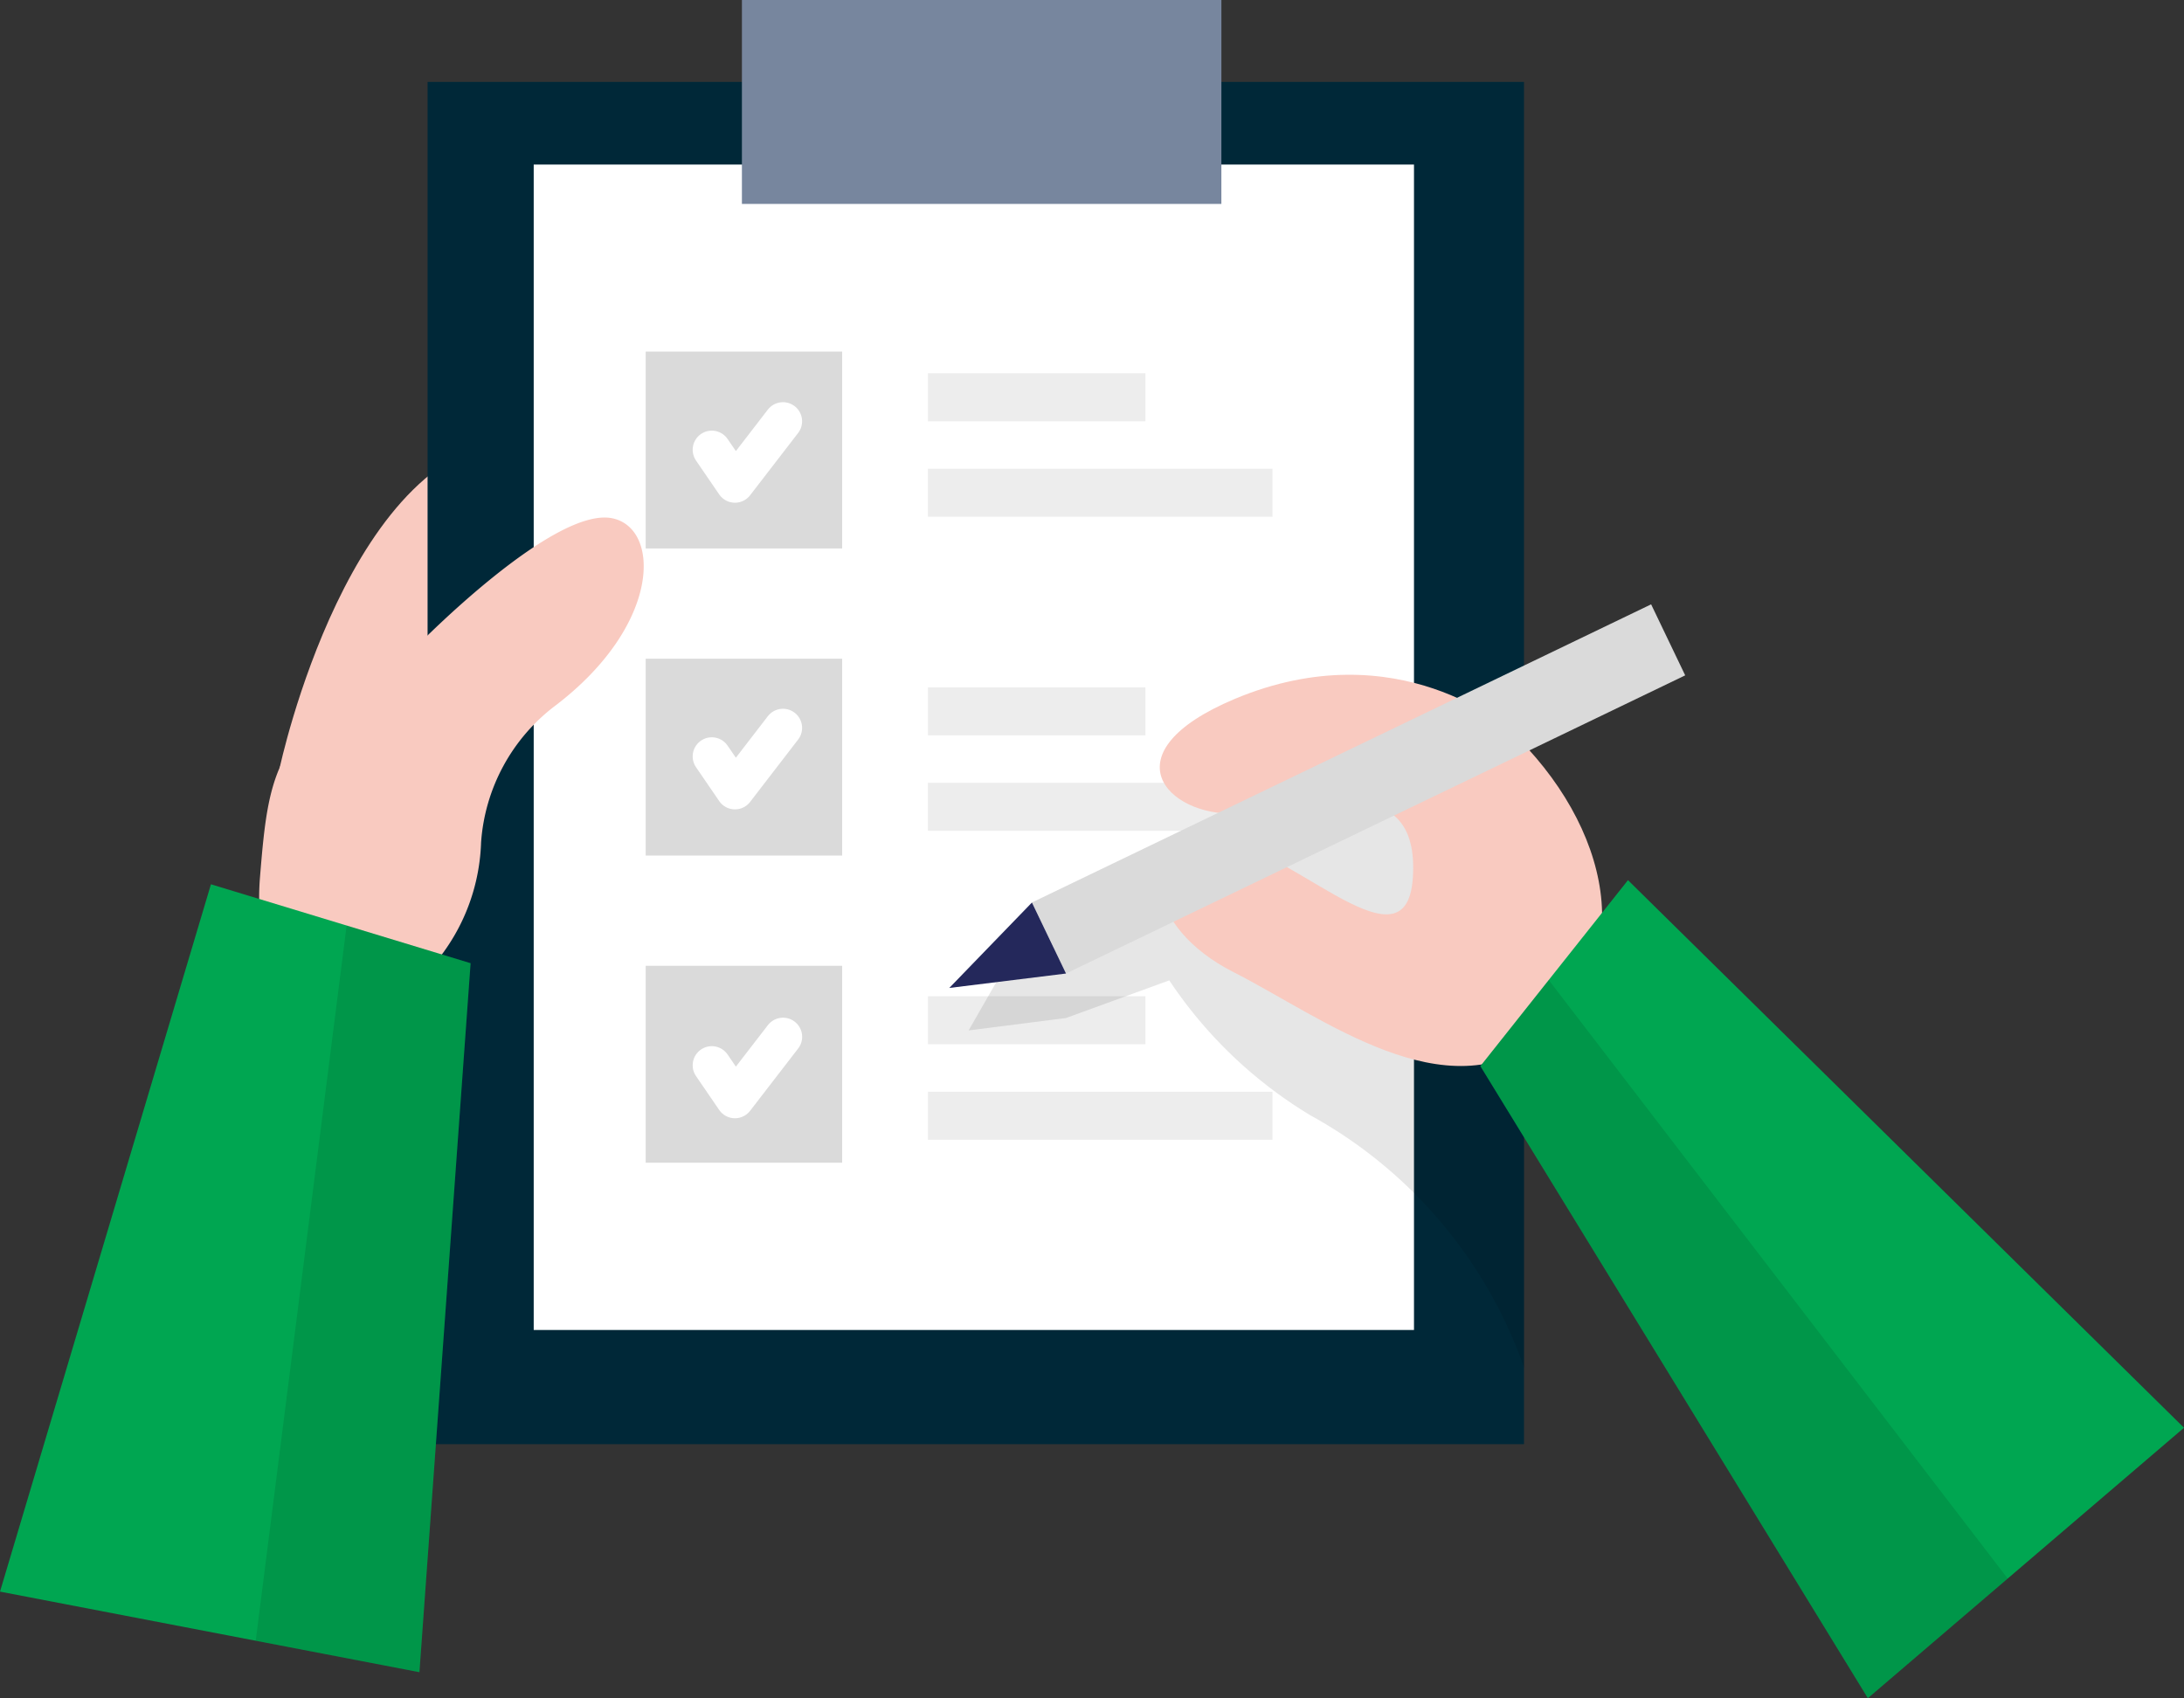 <svg xmlns="http://www.w3.org/2000/svg" width="228.451" height="177.661" viewBox="0 0 228.451 177.661">
  <rect x="0" y="0" width="228.451" height="177.661" fill="#333333" stroke="none"/>
  <g id="post-a-task" transform="translate(-62.194 -29.33)">
    <path id="Path_1" data-name="Path 1" d="M91.44,109.707s7.326-34.534,25.76-34.534,28.239,54.289-16.6,60.194Z" fill="#f9cac0"/>
    <path id="Path_2" data-name="Path 2" d="M221.608,37.9H106.92V180.419H221.608Z" fill="#002838"/>
    <path id="Path_3" data-name="Path 3" d="M210.1,46.545H118.021V168.472H210.1Z" fill="#fff"/>
    <path id="Path_4" data-name="Path 4" d="M189.956,29.33H139.8V50.667h50.152Z" fill="#77869e"/>
    <path id="Path_5" data-name="Path 5" d="M182.011,101.237h-22.75v5.025h22.75Z" fill="#a8a8a8" opacity="0.21"/>
    <path id="Path_6" data-name="Path 6" d="M195.3,111.223h-36.04v5.026H195.3Z" fill="#a8a8a8" opacity="0.21"/>
    <path id="Path_7" data-name="Path 7" d="M182.011,133.552h-22.75v5.025h22.75Z" fill="#a8a8a8" opacity="0.21"/>
    <path id="Path_8" data-name="Path 8" d="M195.3,143.546h-36.04v5.026H195.3Z" fill="#a8a8a8" opacity="0.21"/>
    <path id="Path_9" data-name="Path 9" d="M150.285,66.114H129.734V86.709h20.551Z" fill="#dadada"/>
    <path id="Path_10" data-name="Path 10" d="M150.285,98.244H129.734v20.594h20.551Z" fill="#dadada"/>
    <path id="Path_11" data-name="Path 11" d="M150.285,130.373H129.734v20.6h20.551Z" fill="#dadada"/>
    <path id="Path_12" data-name="Path 12" d="M136.649,76.383l2.423,3.541,5.023-6.518" fill="none" stroke="#fff" stroke-linecap="round" stroke-linejoin="round" stroke-width="4"/>
    <path id="Path_13" data-name="Path 13" d="M136.649,108.464l2.423,3.542,5.023-6.526" fill="none" stroke="#fff" stroke-linecap="round" stroke-linejoin="round" stroke-width="4"/>
    <path id="Path_14" data-name="Path 14" d="M166.539,131.858l-3.027,5.275,10.191-1.3,10.8-3.937a46.723,46.723,0,0,0,14.788,14.133,48.368,48.368,0,0,1,22.081,25.7l.258.718V123.243l-14.184-14.9Z" opacity="0.1"/>
    <path id="Path_15" data-name="Path 15" d="M136.649,140.779l2.423,3.542L144.1,137.8" fill="none" stroke="#fff" stroke-linecap="round" stroke-linejoin="round" stroke-width="4"/>
    <path id="Path_16" data-name="Path 16" d="M220.071,105.673s-11.576-10.4-28.714-3.226c-13.42,5.646-7.068,12.285.144,12s19.32-5.211,18.475,6.792c-.765,10.575-13.854-4.63-21.356-4.033s-6.642,9.139,2.6,13.826,22.218,14.835,32.32,6.865S230.753,115.773,220.071,105.673Z" fill="#f9cac0"/>
    <path id="Path_17" data-name="Path 17" d="M238.469,99.985l-3.564-7.43-64.763,31.191,3.564,7.43Z" fill="#dadada"/>
    <path id="Path_18" data-name="Path 18" d="M217.044,140.868l40.532,66.123,33.069-28.29-58.161-57.29Z" fill="#00a651"/>
    <path id="Path_19" data-name="Path 19" d="M170.137,123.751l-8.646,8.938L173.7,131.18Z" fill="#24285b"/>
    <path id="Path_20" data-name="Path 20" d="M105.882,96.84s14.232-14.576,20.374-13.286c5.072,1.073,5.08,11.18-5.973,19.6a19.633,19.633,0,0,0-7.768,14.326A20.7,20.7,0,0,1,105.882,132c-10.023,8.873-17.461,1.145-16.495-10.858S91.005,105.593,105.882,96.84Z" fill="#f9cac0"/>
    <path id="Path_21" data-name="Path 21" d="M111.42,130.1l-5.353,74.173-43.873-8.429,22.065-74Z" fill="#00a651"/>
    <path id="Path_22" data-name="Path 22" d="M182.011,68.381h-22.75v5.026h22.75Z" fill="#a8a8a8" opacity="0.21"/>
    <path id="Path_23" data-name="Path 23" d="M195.3,78.368h-36.04v5.025H195.3Z" fill="#a8a8a8" opacity="0.21"/>
    <path id="Path_24" data-name="Path 24" d="M88.944,200.981l9.507-74.818L111.42,130.1l-5.353,74.173Z" opacity="0.1"/>
    <path id="Path_25" data-name="Path 25" d="M217.044,140.868l7.149-9.01,48.01,62.621-14.627,12.512Z" opacity="0.1"/>
  </g>
</svg>
